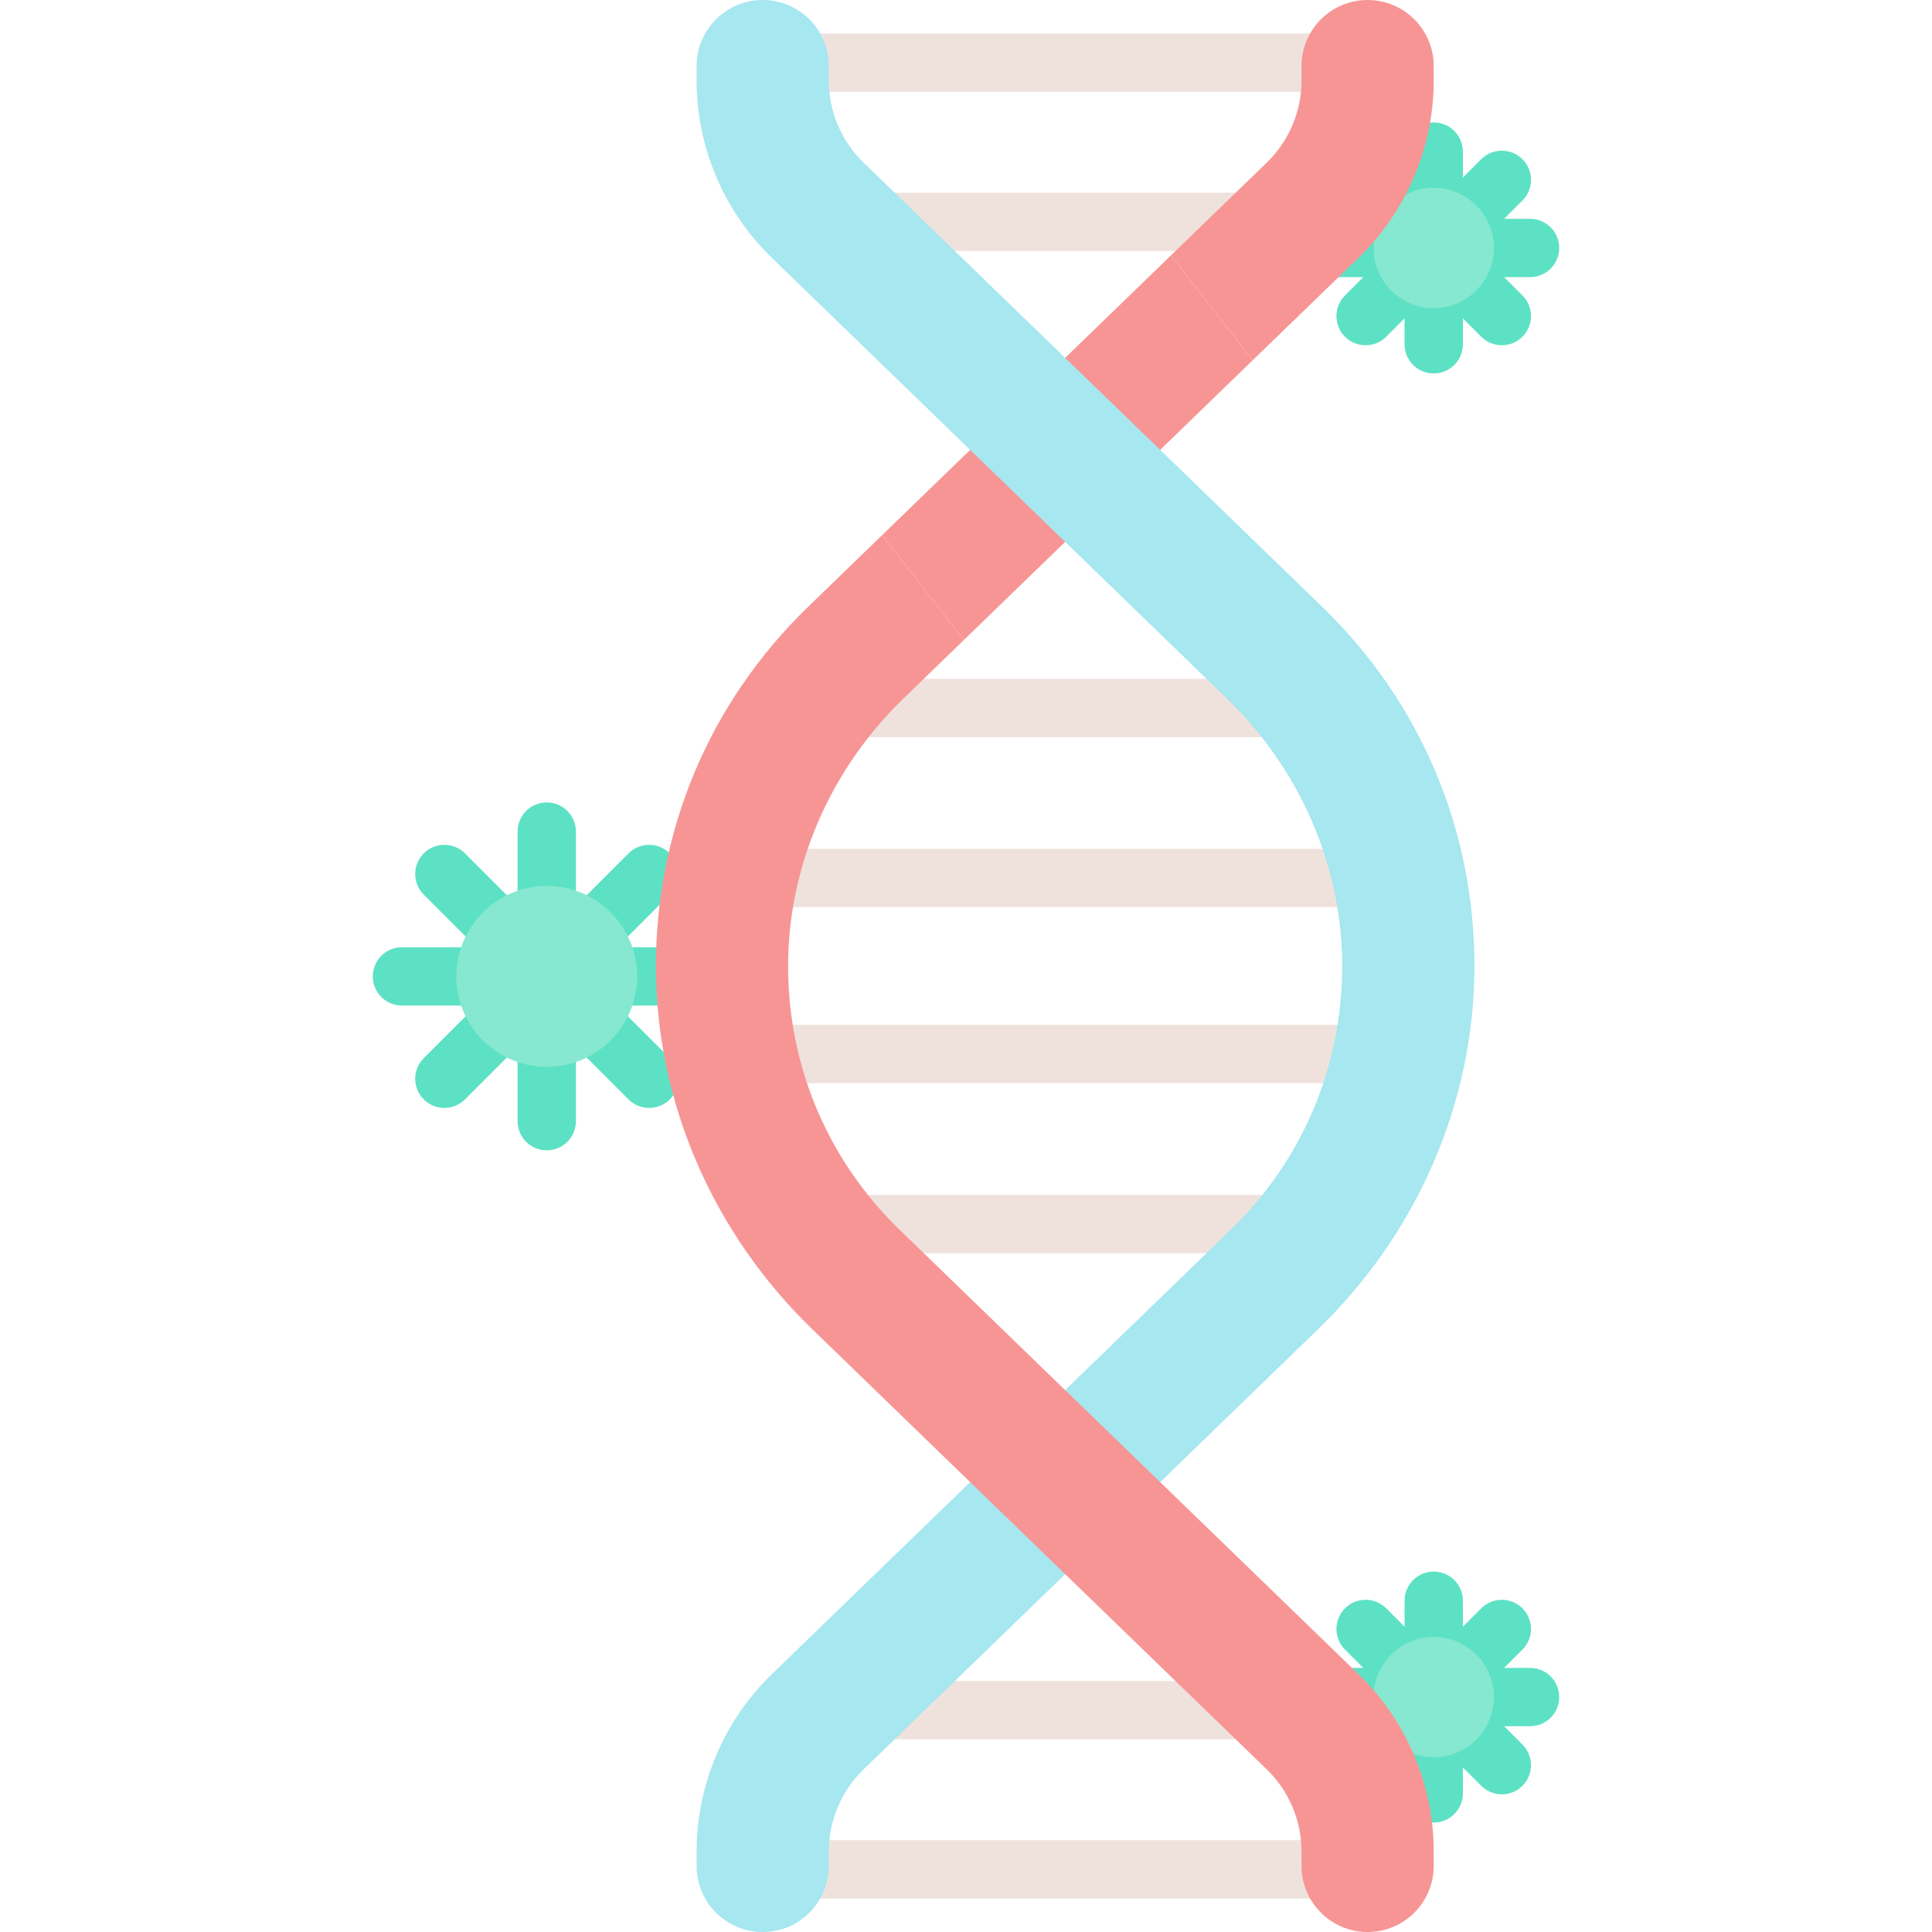 <svg id="Capa_1" enable-background="new 0 0 496.904 496.904" height="512" viewBox="0 0 496.904 496.904" width="512" xmlns="http://www.w3.org/2000/svg"><g><g><path d="m357.808 488.297h-165.487c-4.143 0-7.5-3.357-7.5-7.5s3.357-7.5 7.5-7.5h165.487c4.143 0 7.5 3.357 7.5 7.5s-3.357 7.5-7.5 7.5z" fill="#efe2dd"/></g><g><path d="m330.25 447.342h-119.646c-4.143 0-7.5-3.357-7.5-7.5s3.357-7.5 7.5-7.5h119.646c4.143 0 7.5 3.357 7.5 7.5s-3.358 7.5-7.5 7.5z" fill="#efe2dd"/></g><g><path d="m354.517 23.607h-163.695c-4.143 0-7.5-3.357-7.5-7.5s3.357-7.5 7.5-7.5h163.695c4.143 0 7.5 3.357 7.5 7.5s-3.357 7.5-7.5 7.5z" fill="#efe2dd"/></g><g><path d="m336.292 64.563h-129.972c-4.143 0-7.5-3.357-7.5-7.5s3.357-7.5 7.5-7.5h129.973c4.143 0 7.5 3.357 7.5 7.5s-3.358 7.5-7.501 7.5z" fill="#efe2dd"/></g><g><path d="m339.712 322.309h-134.355c-4.143 0-7.5-3.357-7.5-7.5s3.357-7.5 7.5-7.5h134.355c4.143 0 7.5 3.357 7.5 7.5s-3.357 7.5-7.5 7.5z" fill="#efe2dd"/></g><g><path d="m368.748 278.578h-187.889c-4.143 0-7.5-3.357-7.5-7.5s3.357-7.5 7.5-7.5h187.889c4.143 0 7.5 3.357 7.5 7.5s-3.358 7.5-7.5 7.5z" fill="#efe2dd"/></g><g><path d="m346.219 189.596h-143.925c-4.143 0-7.5-3.357-7.5-7.5s3.357-7.5 7.5-7.5h143.925c4.143 0 7.5 3.357 7.5 7.5s-3.357 7.5-7.5 7.5z" fill="#efe2dd"/></g><g><path d="m365.359 233.326h-181.438c-4.143 0-7.5-3.357-7.5-7.5s3.357-7.5 7.5-7.5h181.438c4.143 0 7.5 3.357 7.5 7.5s-3.358 7.5-7.5 7.5z" fill="#efe2dd"/></g><g><path d="m226.901 137.614 21.019 26.975 74.268-71.929-21.02-26.974z" fill="#f79595"/><g><path d="m222.076 455.111c-5.663 5.484-8.91 13.15-8.91 21.033v3.76c0 9.389-7.611 17-17 17-9.389 0-17-7.611-17-17v-3.76c0-17.036 7.019-33.604 19.256-45.456l97.096-94.038 20.919-20.26c18.43-17.849 28.637-41.766 28.778-67.399.144-26.163-10.89-51.152-29.684-69.354l-117.11-113.42c-12.237-11.852-19.256-28.42-19.256-45.457v-3.76c0-9.389 7.611-17 17-17 9.389 0 17 7.611 17 17v3.76c0 7.883 3.247 15.549 8.91 21.033l118.015 114.299c25.307 24.51 39.209 57.435 39.125 92.678-.084 35.121-14.921 68.601-40.149 93.035l-19.113 18.511z" fill="#a6e7f0"/></g><g><path d="m368.748 96.055c-4.143 0-7.5-3.357-7.5-7.5v-49.556c0-4.143 3.357-7.5 7.5-7.5s7.5 3.357 7.5 7.5v49.556c0 4.142-3.358 7.5-7.5 7.5z" fill="#5de1c4"/></g><g><path d="m393.525 71.276h-49.555c-4.143 0-7.5-3.357-7.5-7.5s3.357-7.5 7.5-7.5h49.555c4.143 0 7.5 3.357 7.5 7.5s-3.358 7.5-7.5 7.5z" fill="#5de1c4"/></g><g><path d="m386.268 88.797c-1.919 0-3.839-.732-5.304-2.196l-35.041-35.041c-2.929-2.93-2.929-7.678 0-10.607 2.93-2.928 7.678-2.928 10.607 0l35.041 35.041c2.929 2.93 2.929 7.678 0 10.607-1.464 1.463-3.384 2.196-5.303 2.196z" fill="#5de1c4"/></g><g><path d="m351.227 88.797c-1.919 0-3.839-.732-5.304-2.196-2.929-2.93-2.929-7.678 0-10.607l35.041-35.041c2.93-2.928 7.678-2.928 10.607 0 2.929 2.93 2.929 7.678 0 10.607l-35.041 35.041c-1.464 1.463-3.384 2.196-5.303 2.196z" fill="#5de1c4"/></g><circle cx="368.748" cy="63.777" fill="#86e8d0" r="15.471"/><g><path d="m368.748 468.757c-4.143 0-7.5-3.357-7.5-7.5v-49.555c0-4.143 3.357-7.5 7.5-7.5s7.5 3.357 7.5 7.5v49.555c0 4.142-3.358 7.5-7.5 7.5z" fill="#5de1c4"/></g><g><path d="m393.525 443.979h-49.555c-4.143 0-7.5-3.357-7.5-7.5s3.357-7.5 7.5-7.5h49.555c4.143 0 7.5 3.357 7.5 7.5s-3.358 7.5-7.5 7.5z" fill="#5de1c4"/></g><g><path d="m386.268 461.5c-1.919 0-3.839-.732-5.304-2.196l-35.041-35.041c-2.929-2.93-2.929-7.678 0-10.607 2.93-2.928 7.678-2.928 10.607 0l35.041 35.041c2.929 2.93 2.929 7.678 0 10.607-1.464 1.464-3.384 2.196-5.303 2.196z" fill="#5de1c4"/></g><g><path d="m351.227 461.5c-1.919 0-3.839-.732-5.304-2.196-2.929-2.93-2.929-7.678 0-10.607l35.041-35.041c2.93-2.928 7.678-2.928 10.607 0 2.929 2.93 2.929 7.678 0 10.607l-35.041 35.041c-1.464 1.464-3.384 2.196-5.303 2.196z" fill="#5de1c4"/></g><circle cx="368.748" cy="436.48" fill="#86e8d0" r="15.471"/><g><path d="m140.623 295.866c-4.143 0-7.5-3.357-7.5-7.5v-74.486c0-4.143 3.357-7.5 7.5-7.5s7.5 3.357 7.5 7.5v74.486c0 4.143-3.358 7.5-7.5 7.5z" fill="#5de1c4"/></g><g><path d="m177.866 258.623h-74.486c-4.143 0-7.5-3.357-7.5-7.5s3.357-7.5 7.5-7.5h74.486c4.143 0 7.5 3.357 7.5 7.5s-3.358 7.5-7.5 7.5z" fill="#5de1c4"/></g><g><path d="m166.958 284.958c-1.919 0-3.839-.732-5.304-2.196l-52.67-52.67c-2.929-2.93-2.929-7.678 0-10.607 2.93-2.928 7.678-2.928 10.607 0l52.67 52.67c2.929 2.93 2.929 7.678 0 10.607-1.465 1.464-3.385 2.196-5.303 2.196z" fill="#5de1c4"/></g><g><path d="m114.288 284.958c-1.919 0-3.839-.732-5.304-2.196-2.929-2.93-2.929-7.678 0-10.607l52.67-52.67c2.93-2.928 7.678-2.928 10.607 0 2.929 2.93 2.929 7.678 0 10.607l-52.67 52.67c-1.465 1.464-3.384 2.196-5.303 2.196z" fill="#5de1c4"/></g><circle cx="140.623" cy="251.123" fill="#86e8d0" r="23.254"/></g></g><g fill="#f79595"><path d="m231.477 316.39c-18.43-17.849-28.637-41.767-28.778-67.399-.144-26.164 10.89-51.152 29.684-69.354l15.531-15.042-21.014-26.98-19.078 18.478c-25.307 24.51-39.209 57.435-39.125 92.678.083 35.121 14.921 68.601 40.149 93.035l116.99 113.307c5.663 5.484 8.91 13.15 8.91 21.033v3.76c0 9.389 7.611 17 17 17s17-7.611 17-17v-3.76c0-17.036-7.019-33.604-19.256-45.456z"/><path d="m351.748 0c-9.389 0-17 7.611-17 17v3.76c0 7.883-3.247 15.549-8.91 21.033l-24.669 23.892 21.02 26.975 27.303-26.443c12.237-11.852 19.256-28.42 19.256-45.457v-3.76c0-9.389-7.612-17-17-17z"/></g></svg>